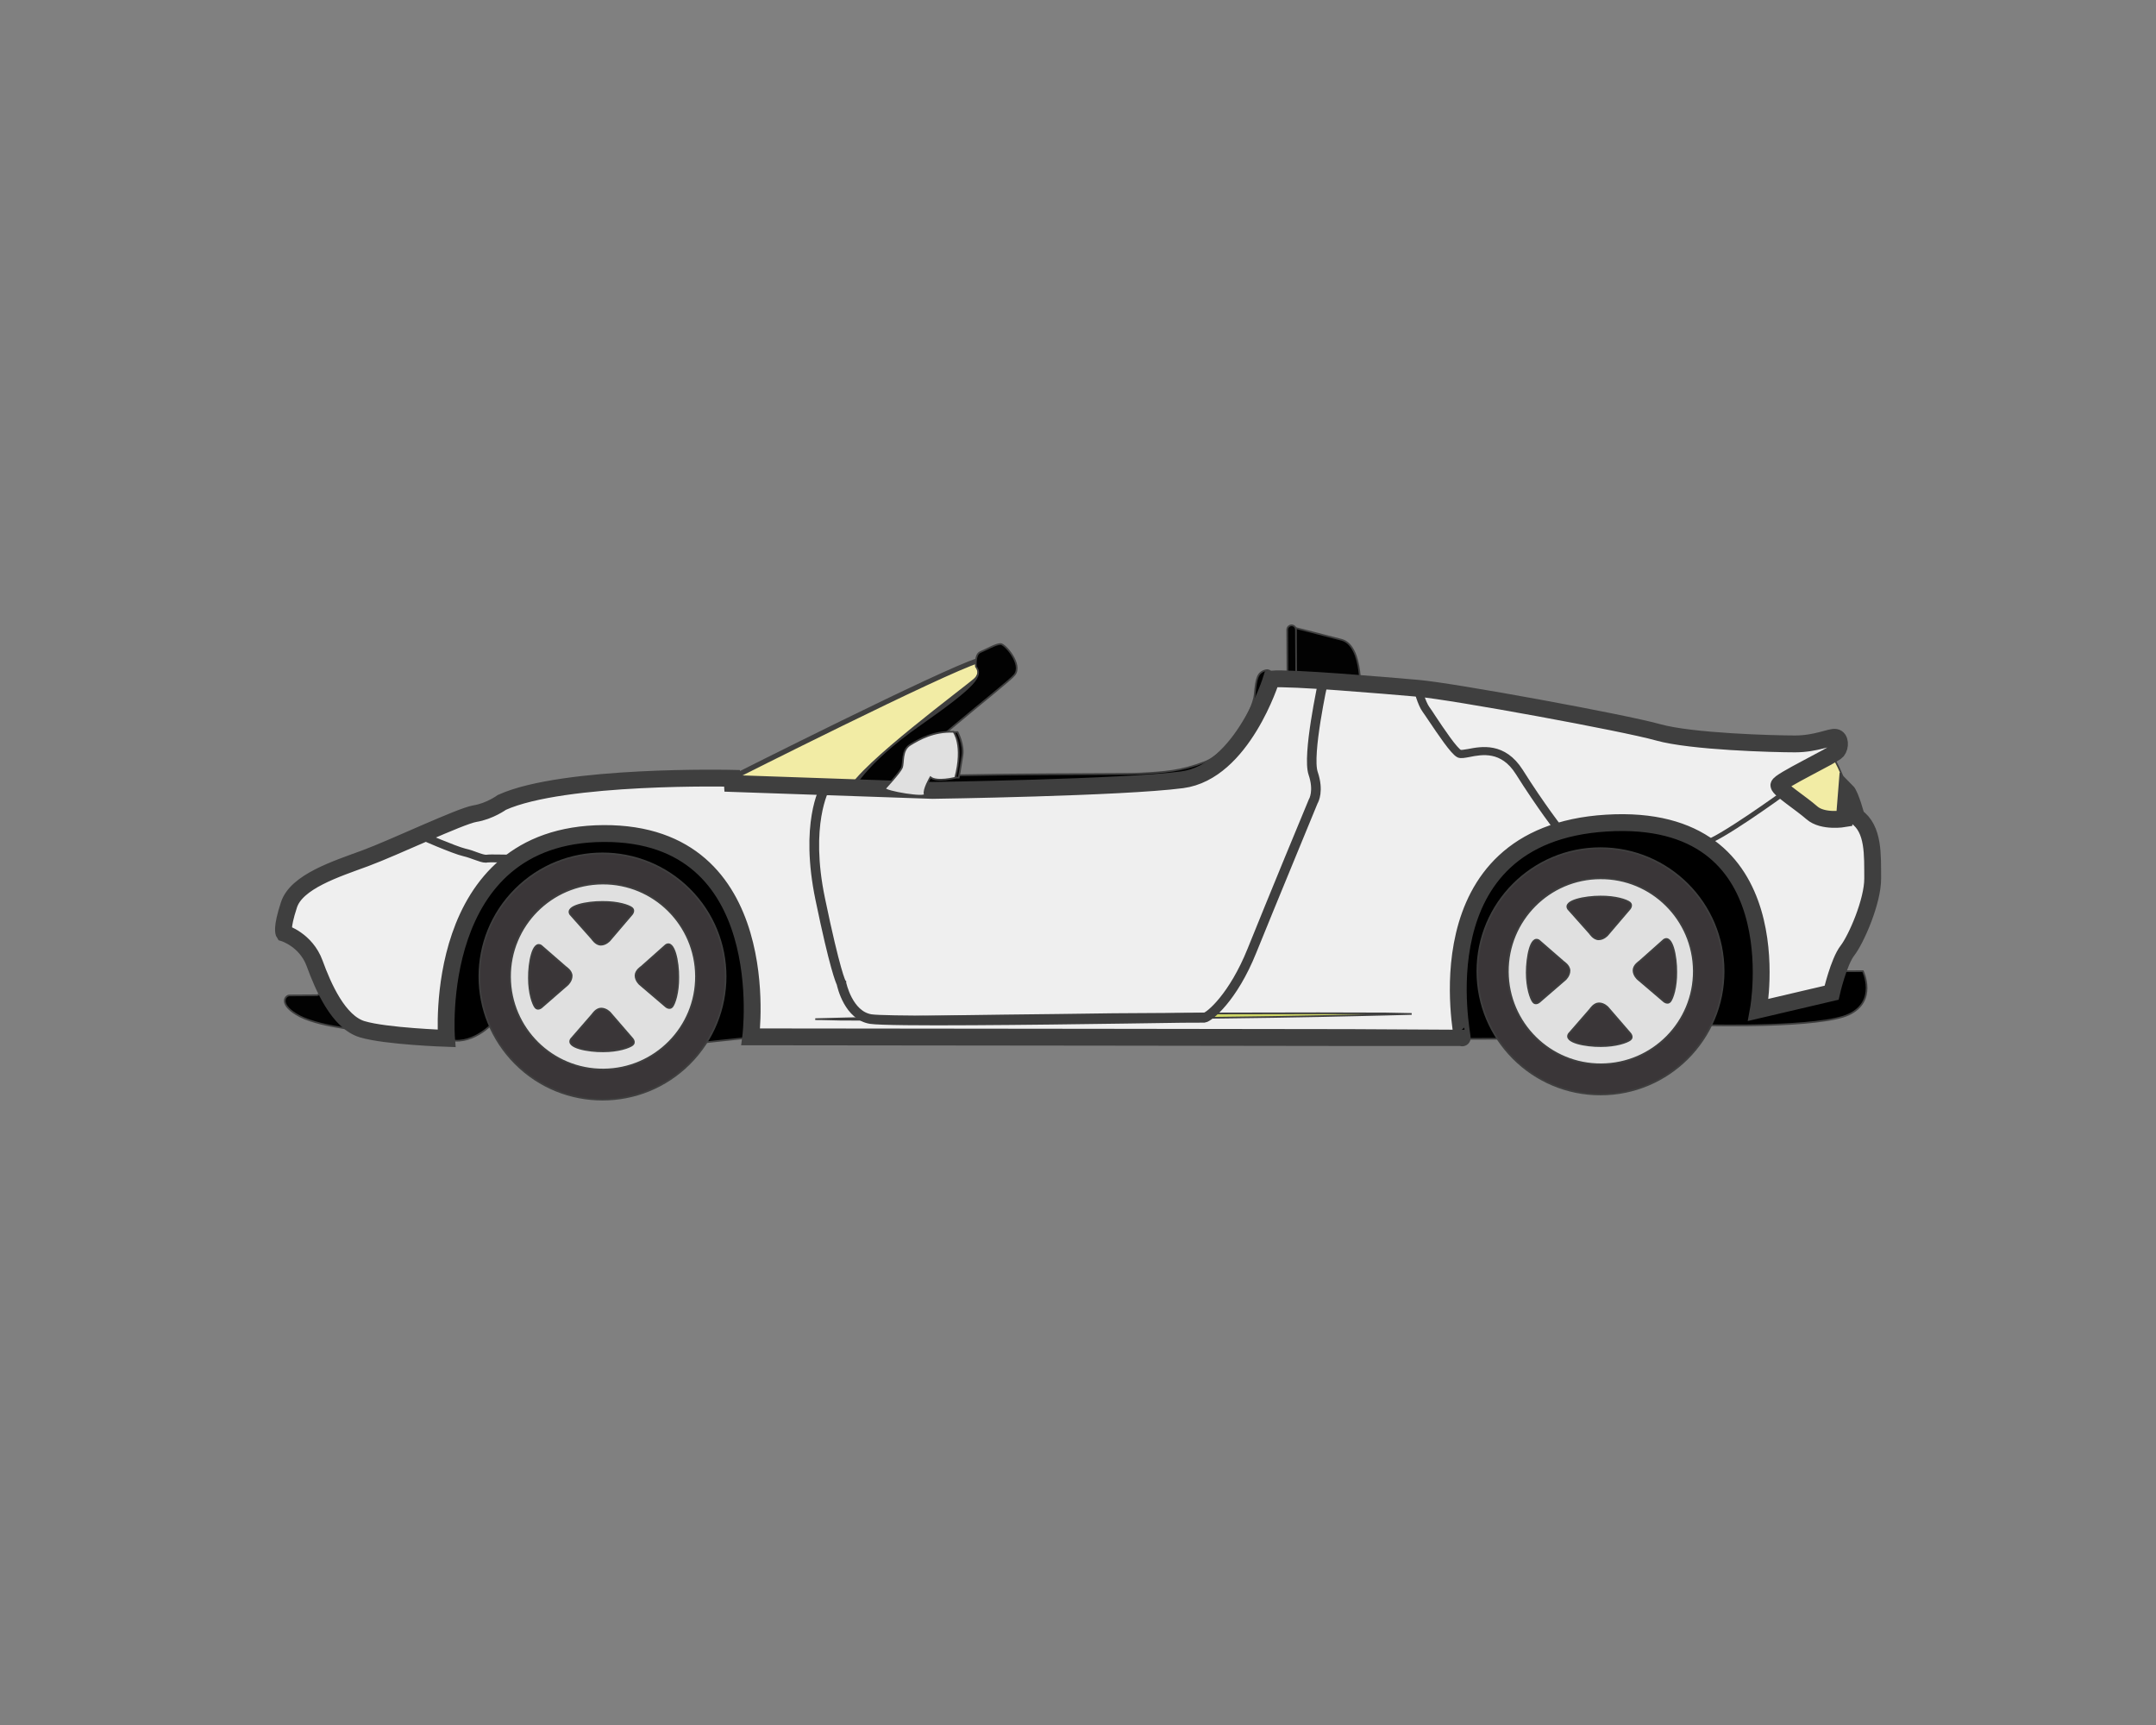 <?xml version="1.0" encoding="utf-8"?>
<!-- Generator: Adobe Illustrator 24.1.2, SVG Export Plug-In . SVG Version: 6.00 Build 0)  -->
<svg version="1.1" id="katman_1" xmlns="http://www.w3.org/2000/svg" xmlns:xlink="http://www.w3.org/1999/xlink" x="0px" y="0px"
	 viewBox="0 0 1280 1024" style="enable-background:new 0 0 1280 1024;" xml:space="preserve">
<rect x="0" y="0" width="1280" height="1024" fill="#808080" stroke="none"/>
<style type="text/css">
	.st0{stroke:#3F3F3F;stroke-miterlimit:10;}
	.st1{fill:#E0CD00;stroke:#3F3F3F;stroke-miterlimit:10;}
	.st2{fill:#F2ECA5;stroke:#3F3F3F;stroke-miterlimit:10;}
	.st3{fill:#020202;stroke:#3F3F3F;stroke-miterlimit:10;}
	.st4{fill:#F2ECA5;stroke:#3F3F3F;stroke-width:3;stroke-miterlimit:10;}
	.st5{fill:#EFEFEF;stroke:#3F3F3F;stroke-width:10;stroke-miterlimit:10;}
	.st6{fill:#060405;stroke:#3F3F3F;stroke-miterlimit:10;}
	.st7{fill:#E0E0E0;stroke:#3F3F3F;stroke-miterlimit:10;}
	.st8{fill:#161615;stroke:#3F3F3F;stroke-width:4;stroke-miterlimit:10;}
	.st9{fill:#161615;stroke:#3F3F3F;stroke-width:2;stroke-miterlimit:10;}
	.st10{fill:#D0D866;stroke:#3F3F3F;stroke-miterlimit:10;}
	.st11{fill:#3A3638;stroke:#3F3F3F;stroke-width:1;stroke-miterlimit:10;}
	.st12{fill:#3A3638;stroke:#3F3F3F;stroke-miterlimit:10;}
</style>
<g>
	<g>
		<path class="st0" d="M1081.1,576.6l24.9-0.1c0,0,8.6,17.7-8.3,25.7c-16.8,8-82.6,6.4-82.6,6.4l-111.1,1l-8.7,7l-27,0.1
			l-408.4-17.3l-14.3,16.5l-27.4,2.9l-125.7-11.3c0,0-13.2,14.3-27.5,9.2c-14.3-5.1-15.7-55.2-15.7-55.2l24.9-72.7l72.3-11.3
			l128.5,20L675.5,531l156.4-30.9l99.9-40.1l63.7,3.8l52.6,44.6L1081.1,576.6z"/>
		<path class="st1" d="M211.5,521.2c0,0,20.3-37.8,94.3-43.3C379.9,472.4,211.5,521.2,211.5,521.2z"/>
		<path class="st2" d="M1086.4,446.2c0,0,10.2,15.7,10.3,27.1c0.1,11.4-3,20.6-3.4,20.7s-41-5-41-5l-6.1-24.8L1086.4,446.2z"/>
		<path class="st3" d="M757.4,406c0,0-1.3-9.3-6-8.1c-4.7,1.3-5.6,4.4-6.5,14.4s-15.4,34.7-29.7,40.1s-23.4,6-38.6,6.8
			c-15.3,0.7-147.5-0.5-150.6,4.2c-3.1,4.7,5.4,13.5,6.6,13.4c1.2-0.1,143.2,14.8,143.2,14.8l59.5-12.2l36.9-43.2l-14.5-27.4
			L757.4,406z"/>
		<path class="st4" d="M437.3,472l-5-7.6l2.2-2.6c0,0,125.9-63.5,146.1-69.6c0,0,3.8,6.9-1.1,11.5c-5,4.7-68.3,51.2-74.8,66
			C498.1,484.6,437.3,472,437.3,472z"/>
		<path class="st3" d="M579.4,395.7c0,0-0.8-7.2,2.6-8.6c3.4-1.4,9.2-4.8,12-4.8s13.1,12.1,8.4,18.2c-4.7,6.1-66.2,51.8-79.3,72.7
			c-13.2,20.8-24.1,3.7-24.1,3.7l6.3-6.9c0,0,7.1-16.2,40.7-39.7C579.7,406.7,583.5,401.2,579.4,395.7z"/>
		<path class="st3" d="M807.5,414.1c0,0,2.3-30.7-11-34.3c-13.3-3.5-29.7-7.6-29.7-7.6s2.9,26-3.4,39"/>
		<path class="st3" d="M769.6,412.3c0,1.4-1.2,2.6-2.6,2.6l0,0c-1.4,0-2.6-1.2-2.6-2.6l-0.2-38.5c0-1.4,1.2-2.6,2.6-2.6l0,0
			c1.4,0,2.6,1.2,2.6,2.6L769.6,412.3z"/>
		<path class="st3" d="M220.5,612.3c0,0-29.1-2.2-42.3-8.9c-13.1-6.8-9.1-12.5-6.3-12.5s16.3-0.1,16.3-0.1s11.6-3.4,8.6-19.3
			C194,555.5,223.3,587.2,220.5,612.3z"/>
		<path class="st5" d="M168.6,553.9c0,0,13.1,4,18.2,18c5.1,14,14.2,34.9,28.3,39.1c14.1,4.2,50,5.4,50,5.4s-9.7-121.1,93.3-121.6
			s87.3,120.7,87.3,120.7s421.7,0.4,422.4,0.6c0.7,0.2-26.1-120.7,85.7-127.5s90.1,110.9,90.1,110.9l43.5-10.2c0,0,4.2-18.3,9.4-25
			c5.2-6.7,15.1-29.3,15-42.9c-0.1-13.6,0.8-29.3-9.7-36.6c0,0-3.4-12.8-5.8-15.2L1095,486c0,0-12.8,2.2-19.3-3.5
			s-19.3-13.9-19.6-16.3c-0.3-2.4,32.5-17.8,34.6-20.4s1.9-7.6-1-8.1s-11.4,3.9-24,3.9s-61.6-1.3-81.4-6.9
			c-19.8-5.6-121.7-24.3-142.4-26.1c-20.7-1.8-75.5-6.5-87.1-5.5c0,0-17.1,55.1-53,59.8c-35.9,4.7-148.2,6.3-148.2,6.3l-118.8-4.1
			l-0.2-3.1c0,0-99.8-2.3-136.6,14.3c0,0-7.3,5.3-16.1,6.7c-8.8,1.5-48,20.2-65.1,26.5c-17.1,6.3-40.9,13.8-45.3,27.8
			C166.9,551.3,168.6,553.9,168.6,553.9z"/>
		<path class="st6" d="M561,436.9l5.1-2.3h2.4c0,0,3.9,7.4,2.9,13.9c-1,6.6-2.2,13.1-2.2,13.1h-4.8L561,436.9z"/>
		<path class="st7" d="M525.4,468.1c0,0,8.6-9.2,10-12.3c1.3-3.1-0.4-10.4,5-13.7c5.4-3.3,13.8-8.1,25.7-7.7c0,0,6.2,7.8,1,27.3
			c0,0-10.9,2.8-14.7-0.3c0,0-4.4,7.5-3.4,10.1C550.1,474.1,525.4,470,525.4,468.1z"/>
		<path class="st8" d="M925.7,493.3c-0.1-0.1-11.4-14.7-24.1-34.9c-9.4-14.9-22-12.5-29.5-11c-2.7,0.5-4.7,0.9-5.9,0.4
			c-3.2-1.5-11-13.2-16.2-20.9c-1.7-2.5-3-4.5-3.7-5.4c-2.8-3.7-5-12.6-5.1-13h0.9c0,0.1,2.3,8.9,4.9,12.4c0.7,0.9,2,2.9,3.7,5.5
			c4.8,7.2,12.8,19.2,15.8,20.6c0.9,0.4,2.9,0,5.4-0.4c7.7-1.5,20.6-4,30.4,11.4c12.7,20.2,24.2,35,24.3,35.1L925.7,493.3z"/>
		<path class="st9" d="M1011.8,500.8l-0.7-0.5c8.4-1.4,48-30.1,48.4-30.4l0.7,0.6C1058.7,471.6,1020.5,499.4,1011.8,500.8z"/>
		<path class="st8" d="M288.4,510.1c-1.6,0-3.5-0.7-6-1.6c-2-0.7-4.3-1.6-6.9-2.2c-5.9-1.3-26.2-10.2-27-10.6l1-0.3
			c0.2,0.1,20.5,8.9,26.3,10.3c2.6,0.6,5,1.4,7,2.2c2.5,0.9,4.6,1.6,6,1.5c2.7-0.4,11,0,11.3,0l-1,0.7c-0.1,0-7.5-0.4-10.1-0.1
			C288.8,510.1,288.6,510.1,288.4,510.1z"/>
		<path class="st10" d="M838.1,601.9c0,0-5.5,0.1-15.2,0.4c-9.7,0.2-23.5,0.6-40.1,0.9c-16.6,0.3-36,0.7-56.7,0.9
			c-20.8,0.2-42.9,0.5-65,0.8c-22.1,0.1-44.3,0.3-65,0.4c-20.8,0.1-40.1,0-56.7,0.1c-16.6,0-30.4-0.1-40.1-0.1
			C489.5,605,484,605,484,605s5.5-0.1,15.2-0.4c9.7-0.2,23.5-0.6,40.1-0.9c16.6-0.3,36-0.7,56.7-0.9c20.8-0.2,42.9-0.5,65-0.8
			c22.1-0.1,44.3-0.3,65-0.4c20.8-0.1,40.1,0,56.7-0.1c16.6,0,30.4,0.1,40.1,0.1C832.6,601.8,838.1,601.9,838.1,601.9z"/>
		<path class="st8" d="M577.8,606.6c-30.7,0.2-55.7,0-61-0.8c-13.6-2.2-17.7-20-18.1-21.9c-0.6-1.2-4.1-9.1-12.6-50.1
			c-9.3-44.8,2.4-65.7,2.9-66.6l1.5,0.9c-0.1,0.2-11.9,21.3-2.7,65.4c9.1,43.7,12.3,49.5,12.5,49.7l0.1,0.1v0.2
			c0,0.2,3.8,18.5,16.7,20.6c7.6,1.2,67.7,0.8,102.8,0.5c48.4-0.5,93.6-1.3,95.3-1.5c2.5-0.4,16.3-11.8,27.3-39.1
			c11.1-27.6,36.1-88.2,36.4-88.8l0.1-0.1c0-0.1,3.3-5.5-0.2-15.8c-3.7-11,5.6-53.4,5.9-55.2l1.7,0.4c-0.1,0.4-9.6,43.7-6,54.3
			c3.6,10.6,0.5,16.5,0,17.3c-0.9,2.3-25.4,61.5-36.4,88.7c-11.4,28.4-25.8,39.7-28.7,40.2C714.8,604.8,636.1,606.3,577.8,606.6z"/>
		
			<ellipse transform="matrix(0.707 -0.707 0.707 0.707 -305.118 422.801)" class="st11" cx="357.8" cy="579.7" rx="73.1" ry="73.1"/>
		<path class="st7" d="M302.8,580c0.2,30.5,25,55.1,55.5,54.9c30.5-0.2,55.1-25,54.9-55.5s-25-55.1-55.5-54.9
			C327.2,524.7,302.6,549.5,302.8,580z"/>
		<g>
			<path class="st12" d="M338.6,542.8l12.9,14.5c0,0,2.2,3.5,5.2,3.5s5.2-2.5,5.2-2.5l13.3-15.6c0,0,1.8-2.2,0-3.7
				c-1.9-1.5-8.4-3.7-17.5-3.6C348.7,535.3,335.3,537.8,338.6,542.8z"/>
			<path class="st12" d="M339,616.8l12.7-14.6c0,0,2.2-3.5,5.2-3.5s5.2,2.4,5.2,2.4l13.4,15.5c0,0,1.9,2.2,0,3.7s-8.4,3.8-17.4,3.8
				C349.2,624.2,335.8,621.8,339,616.8z"/>
			<path class="st12" d="M395.3,561l-14.5,12.9c0,0-3.5,2.2-3.5,5.2s2.5,5.2,2.5,5.2l15.6,13.3c0,0,2.2,1.8,3.7,0
				c1.5-1.9,3.7-8.4,3.6-17.5C402.8,571.1,400.3,557.8,395.3,561z"/>
			<path class="st12" d="M321.3,561.4l14.6,12.7c0,0,3.5,2.2,3.5,5.2s-2.4,5.2-2.4,5.2L321.5,598c0,0-2.2,1.9-3.7,0
				s-3.8-8.4-3.8-17.4C313.9,571.6,316.3,558.2,321.3,561.4z"/>
		</g>
		<g>
			<ellipse class="st12" cx="950.2" cy="576.6" rx="73.1" ry="73.1"/>
			<path class="st7" d="M895.2,576.9c0.2,30.5,25,55.1,55.5,54.9c30.5-0.2,55.1-25,54.9-55.5c-0.2-30.5-25-55.1-55.5-54.9
				C919.6,521.5,895,546.4,895.2,576.9z"/>
			<g>
				<path class="st12" d="M931,539.6l12.9,14.5c0,0,2.2,3.5,5.2,3.5s5.2-2.5,5.2-2.5l13.3-15.6c0,0,1.8-2.2,0-3.7
					c-1.9-1.5-8.4-3.7-17.5-3.6C941.1,532.2,927.8,534.7,931,539.6z"/>
				<path class="st12" d="M931.4,613.7l12.7-14.6c0,0,2.2-3.5,5.2-3.5s5.2,2.4,5.2,2.4l13.4,15.5c0,0,1.9,2.2,0,3.7
					s-8.4,3.8-17.4,3.8C941.6,621.1,928.2,618.7,931.4,613.7z"/>
				<path class="st12" d="M987.8,557.9l-14.5,12.9c0,0-3.5,2.2-3.5,5.2s2.5,5.2,2.5,5.2l15.6,13.3c0,0,2.2,1.8,3.7,0
					c1.5-1.9,3.7-8.4,3.6-17.5C995.3,568,992.8,554.6,987.8,557.9z"/>
				<path class="st12" d="M913.7,558.3l14.6,12.7c0,0,3.5,2.2,3.5,5.2s-2.4,5.2-2.4,5.2l-15.5,13.4c0,0-2.2,1.9-3.7,0
					s-3.8-8.4-3.8-17.4C906.4,568.4,908.7,555.1,913.7,558.3z"/>
			</g>
		</g>
	</g>
</g>
</svg>
